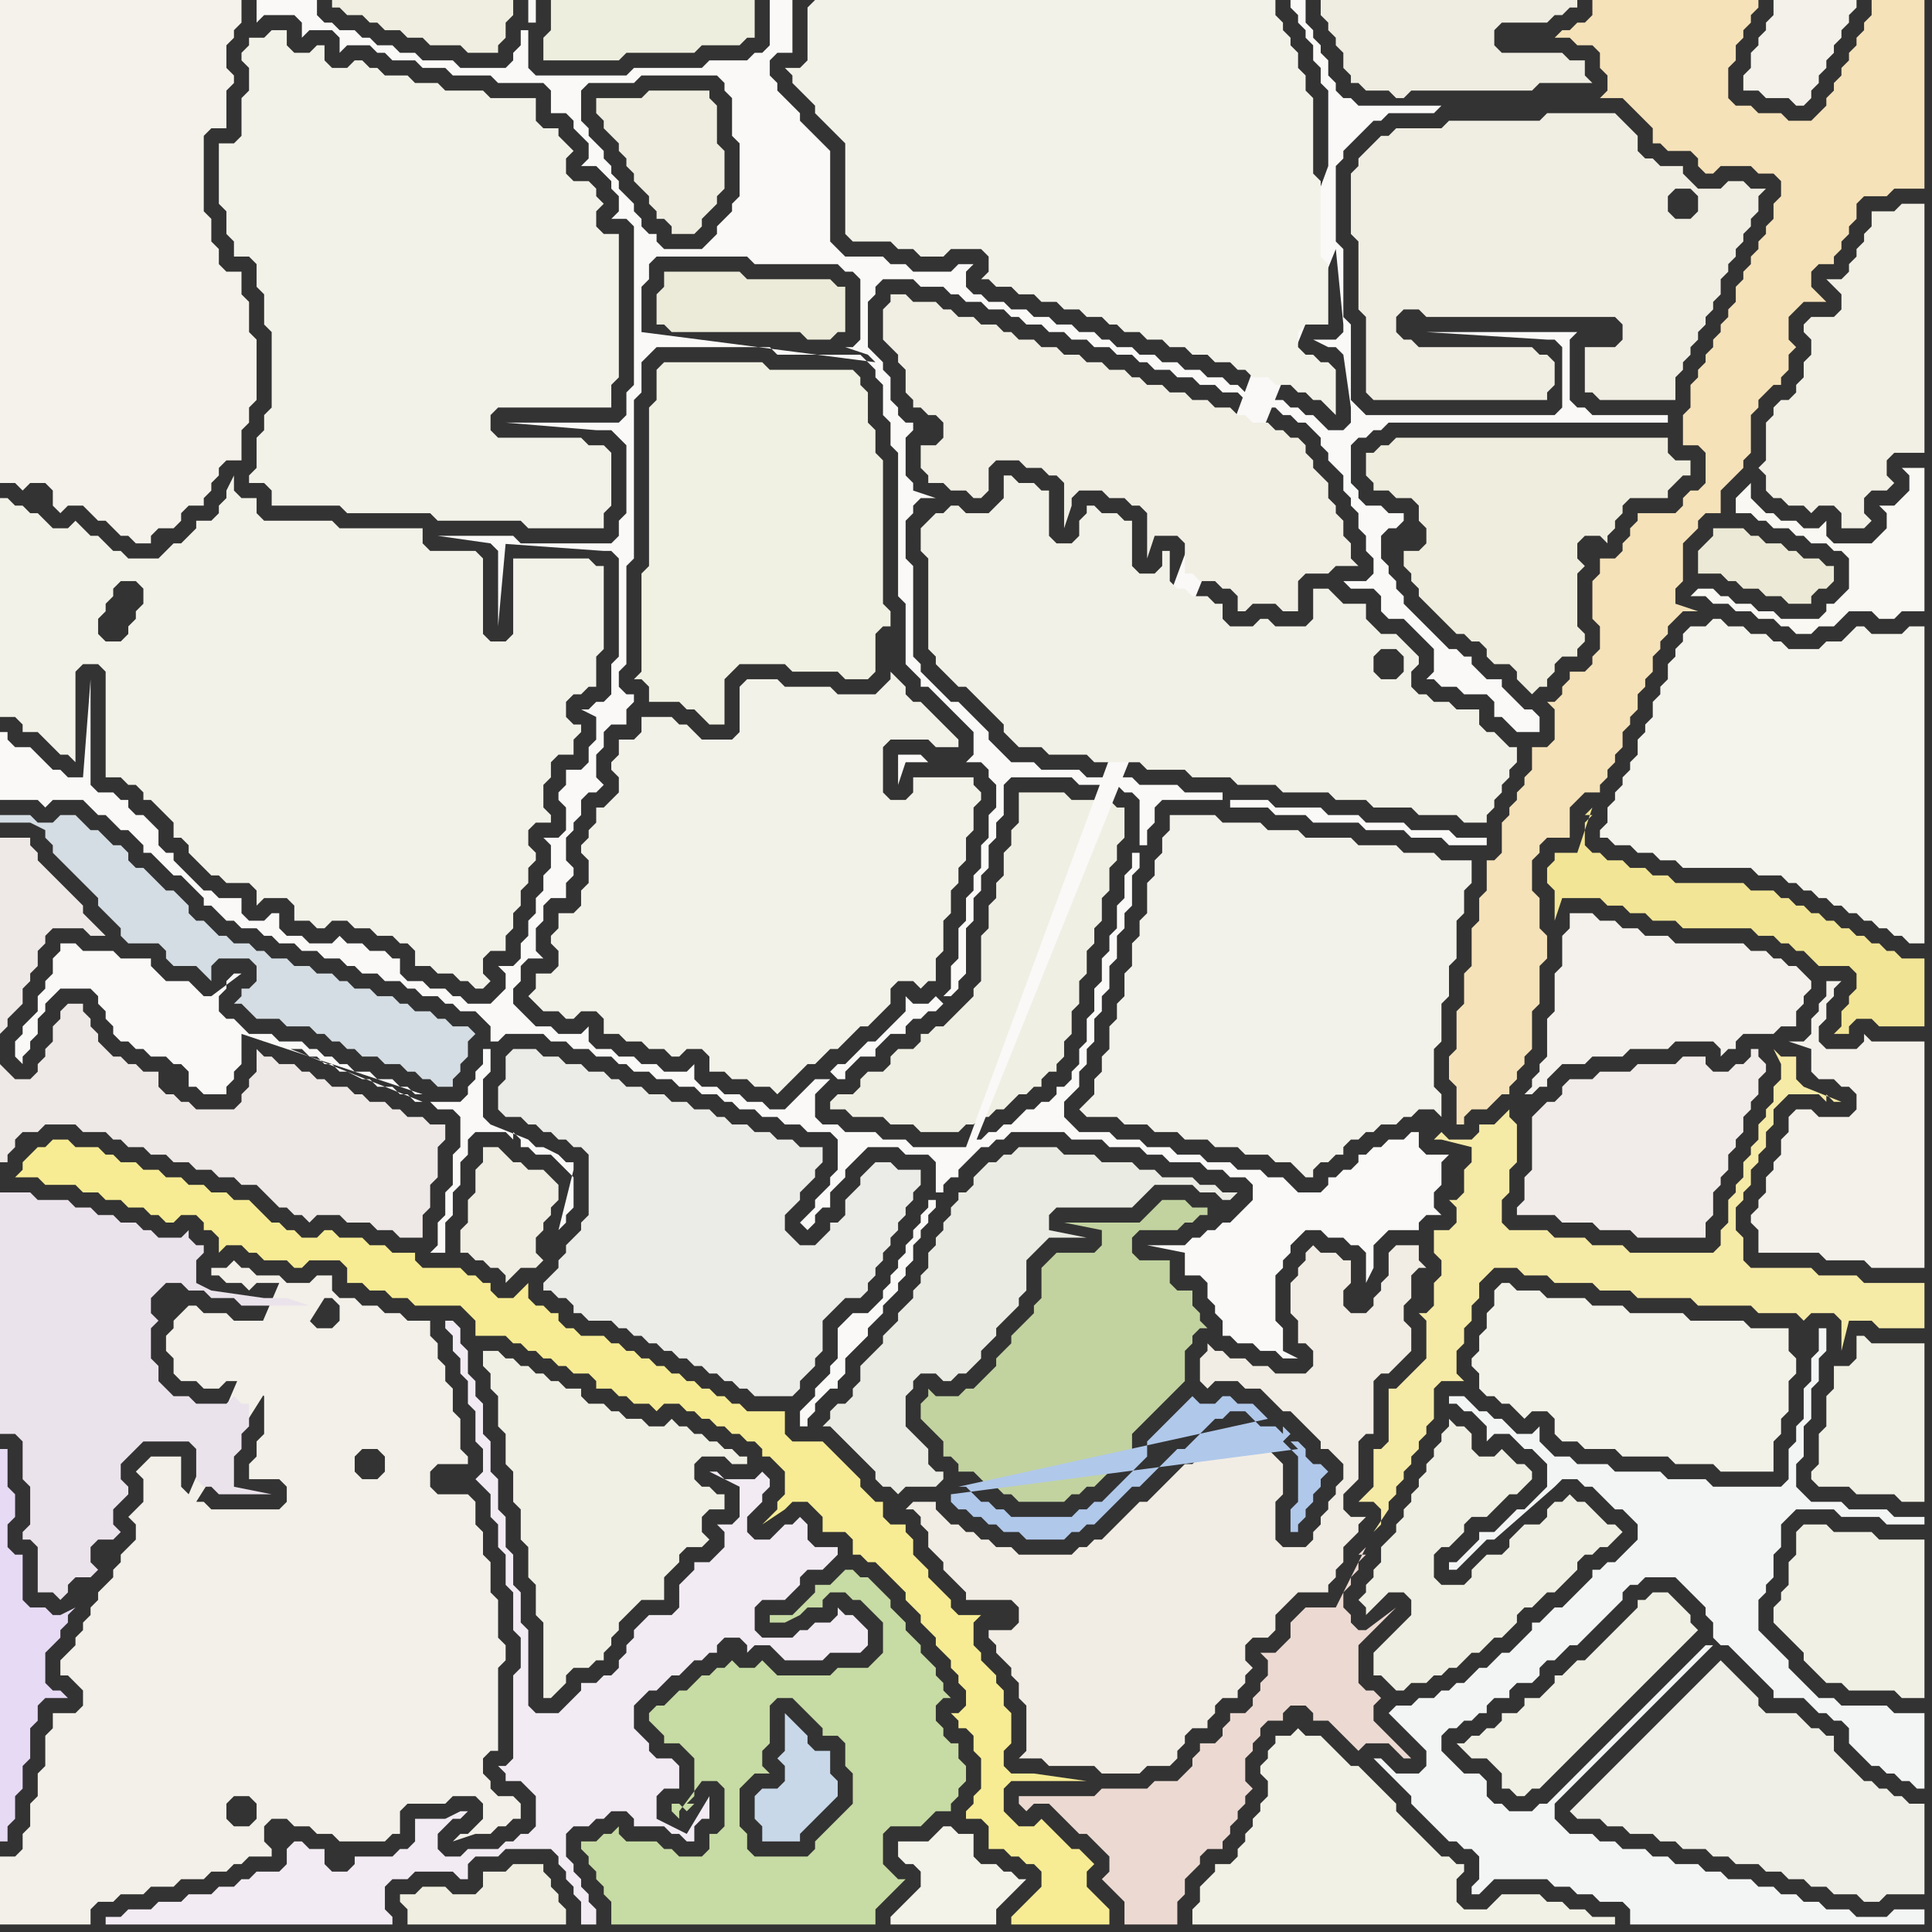 <svg width="256" height="256" xmlns="http://www.w3.org/2000/svg"><rect width="100%" height="100%" fill="#333333" stroke="none"/><script> 
var tempColor;
function hoverPath(evt){
obj = evt.target;
tempColor = obj.getAttribute("fill");
obj.setAttribute("fill","red");
//alert(tempColor);
//obj.setAttribute("stroke","red");}
function recoverPath(evt){
obj = evt.target;
obj.setAttribute("fill", tempColor);
//obj.setAttribute("stroke", tempColor);
}</script><path onmouseover="hoverPath(evt)" onmouseout="recoverPath(evt)" fill="rgb(242,240,232)" d="M  25,198l -1,-1 0,-4 -4,0 -1,1 0,0 -1,1 1,1 0,3 -1,1 -1,1 1,1 0,2 -1,1 -1,1 0,1 -1,1 0,1 -1,1 -1,1 0,1 -1,1 0,1 -1,1 0,1 -1,1 0,1 -1,1 -1,1 0,2 1,0 1,1 1,1 0,2 -1,1 -3,0 0,2 -1,1 0,4 -1,1 0,3 -1,1 0,3 -1,1 0,2 -1,1 -2,0 0,9 12,0 0,-2 1,-1 2,0 1,-1 3,0 1,-1 3,0 1,-1 3,0 1,-1 2,0 1,-1 1,0 1,-1 3,0 0,-1 -1,-1 0,-2 1,-1 2,0 1,1 2,0 1,1 2,0 1,1 6,0 1,-1 1,0 0,-3 1,-1 5,0 1,-1 3,0 1,1 0,2 -2,2 -1,0 -1,1 3,-1 2,0 1,-1 1,0 1,-1 1,0 0,-2 -1,-1 -2,0 -1,-1 0,-1 -1,-1 0,-2 1,-1 1,0 0,-11 1,-1 0,-2 -1,-1 0,-5 -1,-1 0,-4 -1,-1 0,-3 -1,-1 0,-3 -1,-1 -4,0 -1,-1 0,-2 1,-1 4,0 0,-1 -1,-1 0,-4 -1,-1 0,-3 -1,-1 0,-2 -1,-1 0,-2 -1,-1 0,-2 -3,0 -1,-1 -2,0 -1,-1 -2,0 -1,-1 -2,0 -1,-1 0,-2 -2,0 -1,1 -3,0 -1,-1 -3,0 -1,-1 -1,0 -1,-1 -1,1 -2,0 0,1 1,0 1,1 2,0 1,1 1,-1 3,0 -12,28 18,-26 1,0 1,1 0,2 -1,1 -2,0 -1,-1 -10,0 -1,-1 -3,0 -1,-1 -1,0 -1,1 0,0 -1,1 0,1 -1,1 0,2 1,1 0,2 1,1 2,0 1,1 2,0 1,-1 2,0 1,1 1,0 1,1 0,5 -1,1 0,2 -1,1 0,2 4,0 1,1 0,2 -1,1 -9,0 -1,-1 -1,0 17,-27 -18,26 20,47 0,0 -20,-47 9,43 -1,1 -2,0 -1,-1 0,-2 1,-1 2,0 1,1 0,2 -9,-43 26,-4 0,1 -1,1 -2,0 -1,-1 0,-2 1,-1 2,0 1,1 0,1 -26,4Z"/>
<path onmouseover="hoverPath(evt)" onmouseout="recoverPath(evt)" fill="rgb(200,216,233)" d="M  107,231l 0,-1 -1,-1 -1,-1 -1,-1 0,5 -1,1 1,1 0,2 -1,1 -2,0 -1,1 0,3 1,1 0,2 5,0 0,-1 1,-1 1,-1 1,-1 1,-1 1,-1 0,-2 -1,-1 0,-3 -2,0 -1,-1Z"/>
<path onmouseover="hoverPath(evt)" onmouseout="recoverPath(evt)" fill="rgb(240,239,227)" d="M  114,144l 0,0 -1,1 -2,0 -1,1 0,1 2,0 1,1 4,0 1,1 3,0 1,1 5,0 1,-1 1,0 1,-1 1,0 1,-1 1,0 1,-1 1,-1 1,0 1,-1 1,0 0,-1 1,-1 1,0 0,-1 1,-1 0,-2 1,-1 0,-3 1,-1 0,-3 1,-1 0,-3 1,-1 0,-2 1,-1 0,-3 1,-1 0,-3 1,-1 0,-2 1,-1 0,-4 -1,0 -1,-1 -5,0 -1,-1 -6,0 0,4 -1,1 0,2 -1,1 0,3 -1,1 0,2 -1,1 0,3 -1,1 0,6 -1,1 0,1 -1,1 -1,1 -1,1 -1,1 -1,0 -1,1 -1,0 0,1 -1,1 -2,0 -1,1 0,1 -1,1 -2,0 -1,1Z"/>
<path onmouseover="hoverPath(evt)" onmouseout="recoverPath(evt)" fill="rgb(250,249,248)" d="M  128,152l -7,0 -1,-1 -3,0 -1,-1 -4,0 -1,-1 -2,0 -1,-1 0,-3 1,-1 1,-1 -2,0 -1,1 -1,1 -1,1 -1,1 -2,0 -1,-1 -2,0 -1,-1 -2,0 -1,-1 -2,0 -1,-1 0,-2 -1,1 -3,0 -1,-1 -2,0 -1,-1 -2,0 -1,-1 -2,0 -1,-1 0,-2 -1,1 -3,0 -1,-1 -2,0 -1,-1 -1,-1 -1,-1 0,-2 1,-1 0,-2 1,-1 2,0 -1,-1 0,-3 1,-1 0,-2 1,-1 2,0 0,-2 1,-1 0,-1 -1,-1 0,-3 1,-1 0,-1 1,-1 0,-2 1,-1 1,0 1,-1 -1,-1 0,-3 1,-1 0,-2 1,-1 2,0 0,-2 1,-1 0,-1 -1,0 -1,-1 0,-2 1,-1 0,-13 1,-1 0,-21 1,-1 0,-4 2,-2 15,0 1,1 11,0 1,1 1,1 0,1 1,1 0,4 1,1 0,3 1,1 0,19 1,1 0,8 1,1 1,1 0,1 1,0 2,2 1,1 1,1 1,1 1,1 0,3 -1,1 -5,0 -1,-1 -3,0 0,4 1,-3 10,0 1,1 0,1 1,1 0,3 -1,1 0,3 -1,1 0,3 -1,1 0,2 -1,1 0,3 -1,1 0,4 -1,1 0,3 -1,1 1,0 1,-1 0,-1 1,-1 0,-6 1,-1 0,-3 1,-1 0,-2 1,-1 0,-3 1,-1 0,-2 1,-1 0,-4 1,-1 8,0 1,1 5,0 1,1 1,0 1,1 0,6 1,0 0,-2 1,-1 0,-2 1,-1 8,0 0,-1 -5,0 -1,-1 -5,0 -1,-1 -6,0 -1,-1 -5,0 -1,-1 -3,0 -1,-1 -1,-1 -1,-1 0,-1 -1,-1 -1,-1 -1,-1 -1,-1 -1,0 -1,-1 -1,-1 -1,-1 -1,-1 0,-1 -1,-1 0,-12 -1,-1 0,-5 1,-1 0,-1 1,-1 2,0 -3,-1 0,-1 -1,-1 0,-5 1,-1 0,-1 -1,0 -1,-1 0,-1 -1,-1 0,-3 -1,-1 0,-1 -1,-1 -1,-1 0,-6 1,-1 0,-1 1,-1 4,0 1,1 3,0 1,1 1,0 1,1 2,0 1,1 2,0 1,1 1,0 1,1 2,0 1,1 2,0 1,1 2,0 1,1 2,0 1,1 2,0 1,1 1,0 1,1 2,0 1,1 2,0 1,1 2,0 1,1 2,0 1,1 1,0 1,1 2,0 1,1 1,0 1,1 1,0 1,1 1,1 0,1 1,1 0,1 1,1 1,1 0,2 1,1 0,1 1,1 0,2 1,1 0,2 1,1 0,2 -1,1 -3,0 1,1 3,0 1,1 0,2 1,1 2,0 1,1 2,2 1,1 0,3 -1,1 1,0 1,1 2,0 1,1 3,0 1,1 0,2 1,0 1,1 1,1 3,0 0,-2 -1,-1 -1,0 -1,-1 -1,-1 -1,-1 0,-1 -2,0 -1,-1 -1,-1 0,-1 -1,0 -1,-1 -1,0 -1,-1 -1,-1 -1,-1 -1,-1 -1,-1 -1,-1 0,-1 -1,-1 0,-1 -1,-1 0,-1 -1,-1 0,-3 1,-1 1,0 1,-1 0,-1 -2,0 -1,-1 -2,0 -1,-1 0,-1 -1,-1 0,-5 1,-1 1,0 1,-1 1,0 1,-1 37,0 0,-1 -10,0 -1,-1 -1,0 -1,-1 0,-8 1,-1 -20,0 16,1 1,0 1,1 0,8 -1,1 -25,0 -1,-1 -1,-1 0,-10 -1,-1 0,-9 -1,-1 0,-10 1,-1 0,-1 1,-1 2,-2 1,-1 1,0 1,-1 6,0 1,-1 -11,0 -1,-1 -1,0 -1,-1 0,-1 -1,-1 0,-2 -1,-1 0,-1 -1,-1 0,-1 -1,-1 0,-3 -2,0 0,1 1,1 0,1 1,1 0,1 1,1 0,2 1,1 0,2 1,1 0,10 -48,130 49,-119 1,10 0,1 -1,1 -3,0 2,1 1,0 1,1 1,7 0,2 -1,1 -2,0 -1,-1 -1,-1 -1,0 -1,-1 -1,0 -1,-1 -2,0 -1,-1 -2,0 -1,-1 -1,0 -1,-1 -2,0 -1,-1 -2,0 -1,-1 -2,0 -1,-1 -2,0 -1,-1 -2,0 -1,-1 -1,0 -1,-1 -2,0 -1,-1 -2,0 -1,-1 -2,0 -1,-1 -2,0 -1,-1 -2,0 -1,-1 -1,0 -1,-1 0,-2 1,-1 -2,0 -1,1 -5,0 -1,-1 -2,0 -1,-1 -5,0 -1,-1 -1,-1 0,-12 -1,-1 -1,-1 -1,-1 -1,-1 0,-1 -1,-1 -1,-1 -1,-1 0,-1 -1,-1 0,-2 1,-1 2,0 0,-7 -3,0 0,6 -1,1 -1,0 -1,1 -5,0 -1,1 -9,0 -1,1 -12,0 -1,-1 0,-5 -1,0 0,2 -1,1 0,1 -1,1 -6,0 -1,-1 -4,0 -1,-1 -2,0 -1,-1 -2,0 -1,-1 -1,0 -1,-1 -2,0 -1,-1 -1,0 -1,-1 0,-2 -8,0 0,3 1,-1 4,0 1,1 0,2 1,-1 3,0 1,1 0,2 1,-1 3,0 1,1 1,0 1,1 3,0 1,1 3,0 1,1 5,0 1,1 6,0 1,1 0,3 2,0 1,1 0,1 1,1 1,1 0,2 -1,1 2,0 1,1 1,1 0,1 1,1 0,2 -1,1 2,0 1,1 0,21 -1,1 0,3 -1,1 -15,0 12,1 2,0 1,1 1,1 0,9 -1,1 0,2 -1,1 -12,0 -1,-1 -10,0 7,1 0,0 1,1 0,10 1,-11 -1,0 14,1 1,0 1,1 0,13 -1,1 0,4 -1,1 -1,0 -1,1 -1,0 2,1 0,3 -1,1 0,2 -1,1 -2,0 0,2 -1,1 0,1 1,1 0,3 -1,1 -2,0 1,1 0,3 -1,1 0,2 -1,1 0,2 -1,1 0,2 -1,1 0,2 -1,1 -2,0 1,1 0,2 -1,1 -1,1 -3,0 -1,-1 -1,0 -1,-1 -2,0 -1,-1 -2,0 -1,-1 0,-2 -1,0 -1,-1 -2,0 -1,-1 -2,0 -1,-1 -1,1 -3,0 -1,-1 -2,0 -1,-1 0,-2 -1,0 -1,1 -2,0 -1,-1 0,-2 -3,0 -1,-1 -1,0 -1,-1 -1,-1 -1,-1 -1,-1 0,-1 -1,0 -1,-1 0,-2 -1,-1 -1,-1 -1,0 -1,-1 0,-1 -1,0 -1,-1 -2,0 -1,-1 0,-14 -1,13 -2,0 -1,-1 -1,0 -1,-1 -1,-1 -1,-1 -2,0 -1,-1 0,-1 -1,0 0,9 5,0 1,1 1,-1 4,0 1,1 1,1 1,0 2,2 1,0 1,1 1,1 0,1 1,0 1,1 1,1 1,1 1,0 1,1 1,1 1,1 0,1 1,0 1,1 1,1 1,0 1,1 2,0 1,1 1,0 1,1 2,0 1,1 2,0 1,1 2,0 1,1 1,0 1,1 2,0 1,1 2,0 1,1 1,0 1,1 2,0 1,1 1,0 1,1 2,0 1,1 1,1 0,2 1,0 1,-1 5,0 1,1 2,0 1,1 2,0 1,1 2,0 1,1 1,0 1,1 2,0 1,1 2,0 1,1 2,0 1,1 2,0 1,1 1,0 1,1 2,0 1,1 2,0 1,1 2,0 1,1 3,0 1,1 0,4 -1,1 0,1 -1,1 -1,1 0,1 -1,1 -1,1 1,1 0,0 1,-1 0,-1 1,-1 1,0 0,-2 2,-2 0,-1 1,-1 1,-1 1,-1 4,0 1,1 3,0 1,1 0,4 1,0 0,-1 1,-1 1,0 0,-1 1,-1 1,-1 1,-1 1,0 1,-1 1,0 1,-1 7,0 1,1 4,0 1,1 4,0 1,1 2,0 1,1 4,0 1,1 2,0 1,1 2,0 1,1 0,2 -1,1 -1,1 -1,1 -1,0 -1,1 -1,0 -1,1 -1,0 -1,1 -5,0 5,1 0,3 2,0 1,1 0,2 1,1 0,1 1,1 0,2 1,0 1,1 2,0 1,1 2,0 1,1 2,0 -2,-1 0,-3 -1,-1 0,-6 1,-1 0,-1 1,-1 0,-1 1,-1 1,-1 2,0 1,1 2,0 1,1 1,0 1,1 0,4 1,-2 0,-3 1,-1 1,-1 4,0 0,-1 1,-1 2,0 -1,-1 0,-2 1,-1 0,-3 1,-1 -3,0 -1,-1 0,-2 -1,0 -1,1 -2,0 -1,1 -1,0 -1,1 -1,0 0,1 -1,1 -1,0 -1,1 -1,0 0,1 -1,1 -3,0 -1,-1 -1,-1 -2,0 -1,-1 -3,0 -1,-1 -3,0 -1,-1 -3,0 -1,-1 -3,0 -1,-1 -3,0 -1,-1 -4,0 -1,-1 -1,-1 0,-2 1,-1 1,-1 0,-2 1,-1 0,-2 1,-1 0,-3 1,-1 0,-2 1,-1 0,-3 1,-1 0,-3 1,-1 0,-2 1,-1 0,-4 1,-1 0,-2 -1,0 0,2 -1,1 0,3 -1,1 0,3 -1,1 0,2 -1,1 0,3 -1,1 0,3 -1,1 0,3 -1,1 0,2 -1,1 0,1 -1,1 -1,0 0,1 -1,1 -1,0 -1,1 -1,0 -1,1 -1,1 -1,0 -1,1 -1,0 -1,1 -1,0 0,1 48,-119 -49,119 -4,7 -1,0 0,1 -1,1 0,1 -1,1 0,1 -1,1 0,1 -1,1 0,1 -1,1 0,1 -1,1 0,1 -1,1 -1,1 -2,0 -1,1 -1,1 0,4 -1,1 0,1 -1,1 -1,1 0,1 -1,1 -1,1 0,2 1,0 0,-1 1,-1 0,-1 1,-1 1,-1 1,0 0,-1 1,-1 0,-2 1,-1 1,-1 1,-1 0,-1 1,-1 1,-1 0,-1 1,-1 1,-1 0,-1 1,-1 0,-1 1,-1 0,-2 1,-1 0,-1 1,-1 0,-1 1,-1 0,-1 4,-7 -63,-13 -1,0 0,2 -1,1 0,1 -1,1 0,1 -1,1 -4,0 1,1 2,0 1,1 0,4 -1,1 0,4 -1,1 0,3 -1,1 0,3 -1,1 2,0 0,-4 1,-1 0,-3 1,-1 0,-3 1,-1 0,-2 1,-1 4,0 1,1 0,-1 1,1 0,1 1,0 1,1 2,0 1,1 1,1 1,1 0,4 -1,1 0,1 -1,1 2,-8 0,-1 -1,0 -1,-1 -2,-1 -1,0 -1,-1 -5,-2 -1,-1 0,-5 1,-1 0,-3 63,13 -72,-7 -1,0 -1,-1 -1,0 -1,-1 -2,0 -1,-1 -2,0 -1,-1 -1,0 -1,-1 -1,0 -1,-1 -1,0 -1,-1 -3,0 -1,-1 -3,0 -1,-1 -1,-1 -1,0 -1,-1 0,-2 1,-1 0,-1 1,-1 1,0 -4,3 -1,0 -1,-1 -1,-1 -3,0 -2,-2 0,-1 -4,0 -1,-1 -4,0 -1,-1 -2,0 0,1 -1,1 0,2 -1,1 0,1 -1,1 0,2 -1,1 -1,1 0,1 -1,1 0,2 1,1 0,-1 1,-1 0,-1 1,-1 0,-2 1,-1 0,-1 1,-1 1,-1 4,0 1,1 0,1 1,1 0,1 1,1 0,1 1,1 1,0 1,1 1,0 1,1 2,0 1,1 1,0 1,1 0,2 1,0 1,1 3,0 0,-1 1,-1 0,-1 1,-1 0,-4 24,8 72,7 -92,-14 2,1 2,0 1,1 1,0 1,1 1,0 1,1 1,0 2,1 1,0 1,1 2,0 1,1 1,0 1,1 1,0 -20,-8 92,14 -43,-108 0,-6 1,-1 0,-2 1,-1 12,0 1,1 11,0 1,1 1,0 1,1 0,8 -1,1 -1,0 3,1 0,0 1,1 -31,-4 43,108 -35,-119 -5,0 -1,-1 0,-1 -1,0 -1,-1 0,-1 -1,-1 0,-1 -2,-2 0,-1 -1,-1 0,-1 -1,-1 0,-1 -1,-1 -1,-1 0,-1 -1,-1 0,-4 1,-1 6,0 1,-1 10,0 1,1 0,1 1,1 0,5 1,1 0,7 -1,1 0,1 -1,1 -1,1 0,1 -1,1 -1,1 35,119 -42,-107 0,0 42,107 -58,-149 1,0 0,-3 -1,0 0,3 58,149 -6,-95 0,0 6,95 35,-46 0,1 5,0 1,1 4,0 1,1 6,0 1,1 5,0 1,1 4,0 1,1 5,0 0,-1 -4,0 -1,-1 -5,0 -1,-1 -5,0 -1,-1 -4,0 -1,-1 -6,0 -1,-1 -5,0 -35,46 -3,-19 -1,-1 0,0 -1,1 -2,0 -1,-1 0,2 -1,1 -1,1 -1,1 -1,1 -1,0 -1,1 -1,1 -1,1 -1,0 -1,1 1,1 1,0 0,-1 1,-1 1,-1 2,0 0,-1 2,-2 2,0 0,-1 1,-1 1,0 1,-1 1,0 1,-1 3,19 -23,-106 23,106Z"/>
<path onmouseover="hoverPath(evt)" onmouseout="recoverPath(evt)" fill="rgb(236,234,214)" d="M  239,80l 1,0 0,-1 1,-1 1,0 1,-1 0,-2 -1,0 -1,-1 -2,0 -1,-1 -1,0 -1,-1 -2,0 -1,-1 -1,0 -1,-1 -4,0 0,1 -1,1 -1,1 0,3 3,0 1,1 1,0 1,1 2,0 1,1 2,0 1,1Z"/>
<path onmouseover="hoverPath(evt)" onmouseout="recoverPath(evt)" fill="rgb(247,236,148)" d="M  4,153l 0,0 -1,1 0,1 -1,1 3,0 1,1 4,0 1,1 2,0 1,1 2,0 1,1 2,0 1,1 1,0 1,1 1,0 1,-1 2,0 1,1 0,1 1,0 1,1 0,2 1,-1 2,0 1,1 1,0 1,1 3,0 1,1 1,0 1,-1 4,0 1,1 0,2 2,0 1,1 2,0 1,1 2,0 1,1 6,0 1,1 1,1 0,2 4,0 1,1 1,0 1,1 1,0 1,1 1,0 1,1 1,0 1,1 2,0 1,1 0,1 2,0 1,1 1,0 1,1 2,0 1,1 1,-1 2,0 1,1 1,0 1,1 1,0 1,1 1,0 1,1 1,0 1,1 1,0 1,1 0,1 1,0 1,1 1,1 0,3 -1,1 0,1 -1,1 -1,1 3,-2 1,-1 2,0 1,1 1,1 0,2 3,0 1,1 0,2 1,0 1,1 1,0 1,1 1,1 1,1 1,1 0,1 1,1 1,1 0,1 1,1 1,1 0,1 1,1 1,1 0,1 1,1 0,1 1,1 0,2 -1,1 -1,0 1,1 0,1 1,0 1,1 0,2 1,1 0,4 -1,1 0,1 -1,1 0,1 2,0 1,1 0,3 2,0 1,1 1,0 1,1 1,0 1,1 0,2 -1,1 -1,1 -1,1 -1,1 0,1 13,0 0,-2 -1,-1 0,0 -1,-1 -1,-1 0,-2 1,-1 -1,-1 -1,-1 -1,0 -1,-1 -1,-1 -1,-1 -1,-1 -1,1 -2,0 -1,-1 -1,-1 0,-3 1,-1 10,0 -7,-1 -3,0 -1,-1 0,-2 1,-1 0,-4 -1,-1 0,-2 -1,-1 0,-1 -1,-1 -1,-1 0,-1 -1,-1 0,-3 1,-1 -3,0 -1,-1 0,-1 -1,-1 -1,-1 -1,-1 0,-1 -1,-1 -1,-1 0,-2 -1,-1 0,-1 -2,0 -1,-1 0,-2 -1,0 -1,-1 -1,-1 0,-1 -1,-1 -1,-1 -1,-1 -1,-1 -1,-1 -4,0 -1,-1 0,-3 -5,0 -1,-1 -1,0 -1,-1 -1,0 -1,-1 -1,0 -1,-1 -1,0 -1,-1 -1,0 -1,-1 -1,0 -1,-1 -1,0 -1,-1 -1,0 -1,-1 -1,0 -1,-1 -3,0 -1,-1 -1,0 -1,-1 0,-1 -1,0 -1,-1 -1,0 -1,-1 0,-2 -1,1 0,0 -1,1 -2,0 -1,-1 0,-1 -1,0 -1,-1 -1,0 -1,-1 -5,0 -1,-1 0,-1 -3,0 -1,-1 -2,0 -1,-1 -3,0 -1,-1 -1,0 -1,1 -2,0 -1,-1 -1,0 -1,-1 -1,0 -1,-1 -1,-1 -1,-1 -2,0 -1,-1 -2,0 -1,-1 -2,0 -1,-1 -2,0 -1,-1 -2,0 -1,-1 -2,0 -1,-1 -1,0 -1,-1 -3,0 -1,-1 -2,0 -1,1 -1,0 -1,1Z"/>
<path onmouseover="hoverPath(evt)" onmouseout="recoverPath(evt)" fill="rgb(238,233,231)" d="M  7,137l 0,1 -1,1 0,1 -1,1 0,1 -1,1 -2,0 -1,-1 -1,-1 0,13 1,0 0,-1 1,-1 0,-1 1,-1 2,0 1,-1 4,0 1,1 3,0 1,1 1,0 1,1 2,0 1,1 2,0 1,1 2,0 1,1 2,0 1,1 2,0 1,1 2,0 1,1 1,1 1,1 1,0 1,1 1,0 1,1 1,-1 3,0 1,1 3,0 1,1 2,0 1,1 3,0 0,-3 1,-1 0,-3 1,-1 0,-4 1,-1 0,-2 -2,0 -1,-1 -2,0 -1,-1 -1,0 -1,-1 -2,0 -1,-1 -1,0 -1,-1 -2,0 -1,-1 -1,0 -1,-1 -1,0 -1,-1 -2,0 -1,-1 -1,0 -1,-1 0,3 -1,1 0,1 -1,1 0,1 -1,1 -5,0 -1,-1 -1,0 -1,-1 -1,0 -1,-1 0,-2 -2,0 -1,-1 -1,0 -1,-1 -1,0 -1,-1 -1,-1 0,-1 -1,-1 0,-1 -1,-1 0,-1 -2,0 -1,1 0,1 -1,1 0,1 -7,0 1,-1 0,-1 1,-1 1,-1 0,-2 1,-1 0,-1 1,-1 0,-2 1,-1 0,-1 1,-1 4,0 1,1 2,0 -1,-1 0,0 -1,-1 -1,-1 0,-1 -2,-2 -1,-1 -1,-1 -1,-1 -1,-1 0,-1 -1,-1 0,-1 -4,0 0,26Z"/>
<path onmouseover="hoverPath(evt)" onmouseout="recoverPath(evt)" fill="rgb(243,242,233)" d="M  107,1l 0,7 -1,1 -2,0 1,1 0,1 1,1 1,1 1,1 0,1 1,1 1,1 1,1 1,1 0,12 1,1 5,0 1,1 2,0 1,1 3,0 1,-1 4,0 1,1 0,2 -1,1 1,0 1,1 2,0 1,1 2,0 1,1 2,0 1,1 2,0 1,1 2,0 1,1 1,0 1,1 2,0 1,1 2,0 1,1 2,0 1,1 2,0 1,1 2,0 1,1 1,0 1,1 2,0 1,1 2,0 1,1 1,0 1,1 1,0 1,1 1,1 0,-6 -1,-1 -1,0 -1,-1 -1,0 -1,-1 0,-2 1,-1 3,0 0,-8 -1,-1 0,-10 -1,-1 0,-10 -1,-1 0,-2 -1,-1 0,-2 -1,-1 0,-1 -1,-1 0,-1 -1,-1 0,-2 -61,0 -1,1Z"/>
<path onmouseover="hoverPath(evt)" onmouseout="recoverPath(evt)" fill="rgb(241,239,228)" d="M  121,40l -1,-1 -2,0 0,1 -1,1 0,4 1,1 0,0 1,1 0,1 1,1 0,3 1,1 0,1 1,0 1,1 1,0 1,1 0,2 -1,1 -2,0 0,3 1,1 0,1 2,0 1,1 2,0 1,1 1,0 1,-1 0,-3 1,-1 3,0 1,1 2,0 1,1 1,0 1,1 0,6 1,-3 0,-1 1,-1 3,0 1,1 2,0 1,1 1,0 1,1 0,6 1,-3 3,0 1,1 0,4 1,0 1,1 2,0 1,1 1,0 1,1 0,2 1,0 1,-1 3,0 1,1 2,0 0,-4 1,-1 3,0 1,-1 3,0 -1,-1 0,-2 -1,-1 0,-2 -1,-1 0,-1 -1,-1 0,-2 -1,-1 -1,-1 0,-1 -1,-1 0,-1 -1,-1 -1,0 -1,-1 -1,0 -1,-1 -2,0 -1,-1 -1,0 -1,-1 -2,0 -1,-1 -2,0 -1,-1 -2,0 -1,-1 -2,0 -1,-1 -1,0 -1,-1 -2,0 -1,-1 -2,0 -1,-1 -2,0 -1,-1 -2,0 -1,-1 -2,0 -1,-1 -1,0 -1,-1 -2,0 -1,-1 -2,0 -1,-1 -1,0 -1,-1Z"/>
<path onmouseover="hoverPath(evt)" onmouseout="recoverPath(evt)" fill="rgb(194,211,160)" d="M  130,196l 0,0 1,1 1,0 1,1 1,0 1,1 6,0 1,-1 1,0 1,-1 1,0 1,-1 1,-1 1,-1 1,-1 1,-1 0,-2 1,-1 1,-1 1,-1 1,-1 1,-1 1,-1 1,-1 0,-4 1,-1 0,-1 1,-1 1,0 -1,-1 0,-1 -1,-1 0,-2 -2,0 -1,-1 0,-3 -4,0 -1,-1 0,-2 1,-1 5,0 1,-1 1,0 1,-1 1,0 0,-1 -2,0 -1,-1 -3,0 -1,1 0,0 -1,1 -1,1 -10,0 5,1 0,2 -1,1 -5,0 -1,1 -1,1 0,4 -1,1 0,1 -1,1 -1,1 -1,1 0,1 -1,1 -1,1 0,1 -1,1 -1,1 -1,1 -1,0 -1,1 -3,0 -1,-1 0,1 -1,1 0,2 1,1 0,0 1,1 1,1 0,2 1,0 1,1 0,1 2,0 1,1Z"/>
<path onmouseover="hoverPath(evt)" onmouseout="recoverPath(evt)" fill="rgb(244,241,236)" d="M  209,121l -1,0 0,2 -1,1 0,4 -1,1 0,5 -1,1 0,5 -1,1 0,1 -1,1 0,1 -1,1 1,0 1,-1 1,0 0,-1 1,-1 1,-1 3,0 1,-1 4,0 1,-1 5,0 1,-1 5,0 1,1 0,1 1,-1 1,0 0,-1 1,-1 4,0 1,-1 2,0 0,-2 1,-1 0,-1 1,-1 0,-1 -1,-1 0,0 -1,-1 -1,0 -1,-1 -1,0 -1,-1 -2,0 -1,-1 -9,0 -1,-1 -3,0 -1,-1 -2,0 -1,-1 -2,0 -1,-1Z"/>
<path onmouseover="hoverPath(evt)" onmouseout="recoverPath(evt)" fill="rgb(239,238,224)" d="M  47,2l 1,0 1,1 1,0 1,1 2,0 1,1 2,0 1,1 4,0 1,1 4,0 0,-1 1,-1 0,-2 1,-1 0,-2 -24,0 0,1 1,0 1,1Z"/>
<path onmouseover="hoverPath(evt)" onmouseout="recoverPath(evt)" fill="rgb(238,238,223)" d="M  73,2l 0,2 -1,1 0,3 10,0 1,-1 9,0 1,-1 5,0 1,-1 1,0 0,-5 -27,0Z"/>
<path onmouseover="hoverPath(evt)" onmouseout="recoverPath(evt)" fill="rgb(241,241,227)" d="M  87,50l 0,3 -1,1 0,21 -1,1 0,13 -1,1 1,0 1,1 0,2 4,0 1,1 1,0 1,1 1,1 2,0 0,-6 1,-1 1,-1 6,0 1,1 6,0 1,1 3,0 1,-1 0,-5 1,-1 1,0 0,-2 -1,-1 0,-19 -1,-1 0,-3 -1,-1 0,-4 -1,-1 0,-1 -1,-1 -11,0 -1,-1 -13,0 -1,1Z"/>
<path onmouseover="hoverPath(evt)" onmouseout="recoverPath(evt)" fill="rgb(242,237,228)" d="M  132,218l 0,1 1,1 1,1 0,1 1,1 0,2 1,1 0,6 -1,1 3,0 1,1 6,0 1,1 5,0 1,-1 3,0 1,-1 0,-1 1,-1 0,-1 1,-1 2,0 0,-1 1,-1 0,-1 1,-1 2,0 0,-1 1,-1 0,-1 1,-1 -1,-1 0,-2 1,-1 2,0 1,-1 0,-2 1,-1 1,-1 1,-1 4,0 0,-1 1,-1 0,-1 1,-1 0,-2 1,-1 1,-1 0,-1 1,-1 -2,0 -1,-1 0,-2 1,-1 1,-1 0,-5 1,-1 1,0 0,-7 1,-1 1,0 3,-3 0,-3 -1,-1 0,-2 1,-1 0,-3 1,-1 1,0 -1,-1 0,-2 -3,0 -1,1 0,3 -1,1 0,1 -1,1 0,1 -1,1 -2,0 -1,-1 0,-2 1,-1 0,-3 -1,0 -1,-1 -2,0 -1,-1 -1,1 0,1 -1,1 0,1 -1,1 0,4 1,1 0,3 1,0 1,1 0,2 -1,1 -4,0 -1,-1 -2,0 -1,-1 -2,0 -1,-1 -1,0 -1,-1 0,1 -1,1 0,3 1,1 0,0 1,-1 3,0 1,1 2,0 1,1 1,1 1,1 1,0 1,1 1,1 1,1 1,1 0,1 1,0 1,1 1,1 0,2 -1,1 0,1 -1,1 0,1 -1,1 0,1 -1,1 0,1 -1,1 -3,0 -1,-1 0,-5 1,-1 0,-4 -1,-1 0,0 -1,-1 0,-1 -2,0 -1,-1 -1,-1 -1,1 -1,0 -1,1 -1,1 -1,1 -1,1 -1,0 -1,1 -1,1 -1,1 -1,1 -1,1 -1,0 -1,1 -1,1 -1,1 -1,1 -1,1 -1,0 -1,1 -1,0 -1,1 -7,0 -1,-1 -2,0 -1,-1 -1,0 -1,-1 -1,0 -1,-1 -1,0 -1,-1 -1,-1 0,-1 -3,0 -1,1 1,0 1,1 0,1 1,1 0,2 1,1 1,1 0,1 1,1 1,1 1,1 0,1 6,0 1,1 0,2 -1,1 -3,0 0,1 1,1Z"/>
<path onmouseover="hoverPath(evt)" onmouseout="recoverPath(evt)" fill="rgb(243,241,233)" d="M  231,10l 0,2 2,0 1,1 3,0 1,1 1,0 1,-1 0,-1 1,-1 0,-1 1,-1 0,-1 1,-1 0,-1 1,-1 0,-1 1,-1 0,-1 1,-1 0,-1 -11,0 0,2 -1,1 0,1 -1,1 0,1 -1,1 0,2 -1,1Z"/>
<path onmouseover="hoverPath(evt)" onmouseout="recoverPath(evt)" fill="rgb(240,238,227)" d="M  184,18l -1,0 -1,1 -2,2 0,1 -1,1 0,8 1,1 0,9 1,1 0,10 1,1 23,0 0,-1 1,-1 0,-3 -1,-1 -1,0 -1,-1 -15,0 -1,-1 -1,0 -1,-1 0,-2 1,-1 2,0 1,1 25,0 1,1 0,2 -1,1 -4,0 0,6 1,0 1,1 10,0 0,-3 1,-1 0,-1 1,-1 0,-1 1,-1 0,-1 1,-1 0,-1 1,-1 0,-1 1,-1 0,-2 1,-1 0,-1 1,-1 0,-1 1,-1 0,-1 1,-1 0,-1 1,-1 0,-2 1,-1 -2,0 -1,-1 -2,0 -1,1 -3,0 -1,-1 -1,-1 0,-1 -3,0 -1,-1 -1,0 -1,-1 0,-2 -1,-1 -1,-1 -1,-1 -9,0 -1,1 -12,0 -1,1 -6,0 -1,1 39,7 1,0 1,1 0,2 -1,1 -2,0 -1,-1 0,-2 1,-1 1,0 -39,-7Z"/>
<path onmouseover="hoverPath(evt)" onmouseout="recoverPath(evt)" fill="rgb(243,242,233)" d="M  198,171l 0,2 -1,1 0,2 -1,1 0,2 -1,1 0,1 1,1 0,2 1,1 1,0 1,1 1,0 1,1 1,1 1,-1 2,0 1,1 0,2 1,1 2,0 1,1 4,0 1,1 6,0 1,1 5,0 1,1 7,0 0,-4 1,-1 0,-2 1,-1 0,-4 1,-1 0,-2 -1,-1 0,-3 -5,0 -1,-1 -7,0 -1,-1 -7,0 -1,-1 -4,0 -1,-1 -5,0 -1,-1 -3,0 -1,-1 -1,0 -1,1Z"/>
<path onmouseover="hoverPath(evt)" onmouseout="recoverPath(evt)" fill="rgb(239,237,225)" d="M  206,11l 5,0 -1,-1 0,-2 -2,0 -1,-1 -8,0 -1,-1 0,-2 1,-1 6,0 1,-1 1,0 1,-1 1,0 0,-1 -34,0 0,2 1,1 0,1 1,1 0,1 1,1 0,2 1,1 0,1 1,0 1,1 3,0 1,1 1,0 1,-1 16,0 1,-1Z"/>
<path onmouseover="hoverPath(evt)" onmouseout="recoverPath(evt)" fill="rgb(244,243,236)" d="M  224,83l 0,0 -1,1 0,1 -1,1 0,1 -1,1 0,2 -1,1 0,1 -1,1 0,2 -1,1 0,1 -1,1 0,2 -1,1 0,1 -1,1 0,1 -1,1 0,1 -1,1 0,2 -1,1 0,1 1,0 1,1 2,0 1,1 2,0 1,1 2,0 1,1 9,0 1,1 3,0 1,1 1,0 1,1 1,0 1,1 1,0 1,1 1,0 1,1 1,0 1,1 1,0 1,1 1,0 1,1 1,0 1,1 2,0 0,-42 -2,0 -1,1 -4,0 -1,-1 -1,0 -1,1 -1,1 -2,0 -1,1 -4,0 -1,-1 -1,0 -1,-1 -2,0 -1,-1 -2,0 -1,-1 -1,0 -1,1Z"/>
<path onmouseover="hoverPath(evt)" onmouseout="recoverPath(evt)" fill="rgb(243,242,233)" d="M  22,73l 0,0 -1,1 -4,0 -1,-1 -1,0 -1,-1 -1,-1 -1,0 -1,-1 -1,-1 -1,1 -2,0 -2,-2 -1,0 -1,-1 -1,0 -1,-1 -1,0 0,29 2,0 1,1 0,1 2,0 1,1 1,1 1,1 1,0 1,1 0,-12 1,-1 2,0 1,1 0,14 2,0 1,1 1,0 1,1 0,1 1,0 1,1 1,1 1,1 0,2 1,0 1,1 0,1 1,1 1,1 1,1 1,0 1,1 3,0 1,1 0,2 1,-1 3,0 1,1 0,2 2,0 1,1 1,0 1,-1 2,0 1,1 2,0 1,1 2,0 1,1 1,0 1,1 0,2 2,0 1,1 2,0 1,1 1,0 1,1 1,0 1,-1 0,0 -1,-1 0,-2 1,-1 2,0 0,-2 1,-1 0,-2 1,-1 0,-2 1,-1 0,-2 1,-1 0,-1 -1,-1 0,-2 1,-1 2,0 0,-1 -1,-1 0,-3 1,-1 0,-2 1,-1 2,0 0,-2 1,-1 0,-1 -1,0 -1,-1 0,-2 1,-1 1,0 1,-1 1,0 0,-4 1,-1 0,-11 -1,0 -1,-1 -10,0 0,10 -1,1 -2,0 -1,-1 0,-10 -1,-1 -6,0 -1,-1 0,-2 -11,0 -1,-1 -9,0 -1,-1 0,-2 -2,0 -1,-1 0,-2 -1,2 0,1 -1,1 0,1 -1,1 -2,0 0,1 -1,1 -1,1 -1,0 -1,1 -8,12 -1,-1 0,-2 1,-1 0,-1 1,-1 0,-1 1,-1 2,0 1,1 0,2 -1,1 0,1 -1,1 0,1 -1,1 -2,0 8,-12Z"/>
<path onmouseover="hoverPath(evt)" onmouseout="recoverPath(evt)" fill="rgb(239,238,225)" d="M  55,251l -2,0 0,1 1,1 0,2 21,0 0,-2 -1,-1 0,-1 -1,-1 0,-1 -1,-1 0,-1 -4,0 -1,1 -3,0 0,2 -1,1 -3,0 -1,-1 -3,0 -1,1Z"/>
<path onmouseover="hoverPath(evt)" onmouseout="recoverPath(evt)" fill="rgb(241,240,229)" d="M  65,179l -1,0 0,2 1,1 0,2 1,1 0,4 1,1 0,4 1,1 0,4 1,1 0,4 1,1 0,4 1,1 0,4 1,1 0,10 1,0 1,-1 0,0 1,-1 0,-1 1,-1 2,0 1,-1 1,0 0,-1 1,-1 0,-1 1,-1 0,-1 1,-1 1,-1 1,-1 3,0 0,-3 1,-1 1,-1 0,-1 1,-1 2,0 1,-1 -1,-1 0,-2 1,-1 2,0 0,-2 -1,0 -1,-1 -1,0 -1,-1 0,-2 1,-1 3,0 1,1 2,0 0,-1 -1,0 -1,-1 -1,0 -1,-1 -1,0 -1,-1 -1,0 -1,-1 -1,0 -1,-1 -1,1 -2,0 -1,-1 -2,0 -1,-1 -1,0 -1,-1 -2,0 -1,-1 0,-1 -2,0 -1,-1 -1,0 -1,-1 -1,0 -1,-1 -1,0 -1,-1 -1,0 -1,-1Z"/>
<path onmouseover="hoverPath(evt)" onmouseout="recoverPath(evt)" fill="rgb(241,236,234)" d="M  203,148l 0,7 -1,1 0,3 -1,1 0,1 5,0 1,1 4,0 1,1 4,0 1,1 9,0 0,-2 1,-1 0,-3 1,-1 0,-1 1,-1 0,-2 1,-1 0,-1 1,-1 0,-2 1,-1 0,-1 1,-1 0,-2 1,-1 0,-1 -1,-1 0,-1 -1,0 0,1 -1,1 -1,0 -1,1 -2,0 -1,-1 0,-1 -3,0 -1,1 -5,0 -1,1 -4,0 -1,1 -3,0 -1,1 0,1 -1,1 -1,0 -1,1 -1,1Z"/>
<path onmouseover="hoverPath(evt)" onmouseout="recoverPath(evt)" fill="rgb(241,240,229)" d="M  238,204l 0,2 -1,1 0,3 -1,1 0,1 -1,1 0,2 1,1 1,1 1,1 1,1 0,1 1,1 1,1 1,1 2,0 1,1 6,0 1,1 3,0 0,-21 -6,0 -1,-1 -5,0 -1,-1 -3,0 -1,1Z"/>
<path onmouseover="hoverPath(evt)" onmouseout="recoverPath(evt)" fill="rgb(242,240,229)" d="M  255,40l 0,-13 -3,0 -1,1 -3,0 0,2 -1,1 0,1 -1,1 0,1 -1,1 0,1 -1,1 -2,0 1,1 0,0 1,1 0,2 -1,1 -3,0 -1,1 0,1 1,1 0,2 -1,1 0,2 -1,1 0,1 -1,1 -1,0 -1,1 0,1 -1,1 0,5 -1,1 1,1 0,2 1,1 1,0 1,1 2,0 1,1 1,-1 2,0 1,1 0,2 3,0 1,-1 0,0 -1,-1 0,-2 1,-1 2,0 1,-1 -1,-1 0,-2 1,-1 4,0Z"/>
<path onmouseover="hoverPath(evt)" onmouseout="recoverPath(evt)" fill="rgb(235,236,231)" d="M  78,157l 0,4 -1,1 0,1 -1,1 -1,1 0,1 -1,1 0,1 -1,1 -1,1 0,1 1,0 1,1 1,0 1,1 0,1 1,0 1,1 3,0 1,1 1,0 1,1 1,0 1,1 1,0 1,1 1,0 1,1 1,0 1,1 1,0 1,1 1,0 1,1 1,0 1,1 1,0 1,1 5,0 1,-1 0,-1 1,-1 1,-1 0,-1 1,-1 0,-4 1,-1 1,-1 1,-1 2,0 1,-1 0,-1 1,-1 0,-1 1,-1 0,-1 1,-1 0,-1 1,-1 0,-1 1,-1 0,-1 1,-1 0,-1 1,-1 0,-2 -3,0 -1,-1 -2,0 -1,1 0,0 -1,1 0,1 -1,1 -1,1 0,2 -1,1 -1,0 0,1 -1,1 -1,1 -2,0 -2,-2 0,-2 1,-1 1,-1 0,-1 1,-1 1,-1 0,-1 1,-1 0,-2 -3,0 -1,-1 -2,0 -1,-1 -2,0 -1,-1 -2,0 -1,-1 -1,0 -1,-1 -2,0 -1,-1 -2,0 -1,-1 -2,0 -1,-1 -2,0 -1,-1 -1,0 -1,-1 -2,0 -1,-1 -2,0 -1,-1 -2,0 -1,-1 -3,0 -1,1 0,3 -1,1 0,3 1,1 2,0 1,1 1,0 1,1 1,0 1,1 1,0 1,1 1,0 1,1Z"/>
<path onmouseover="hoverPath(evt)" onmouseout="recoverPath(evt)" fill="rgb(243,242,233)" d="M  79,109l 0,0 -1,1 0,1 -1,1 0,1 1,1 0,3 -1,1 0,2 -1,1 -2,0 0,2 -1,1 0,1 1,1 0,2 -1,1 -2,0 0,2 -1,1 1,1 0,0 1,1 2,0 1,1 1,0 1,-1 2,0 1,1 0,2 2,0 1,1 2,0 1,1 2,0 1,1 1,0 1,-1 2,0 1,1 0,2 2,0 1,1 2,0 1,1 2,0 1,1 1,-1 1,-1 1,-1 1,-1 1,0 1,-1 1,-1 1,0 1,-1 1,-1 1,-1 1,0 1,-1 1,-1 1,-1 0,-2 1,-1 2,0 1,1 1,-1 1,0 0,-3 1,-1 0,-4 1,-1 0,-3 1,-1 0,-2 1,-1 0,-3 1,-1 0,-3 1,-1 0,-1 -1,-1 0,-1 -8,0 0,2 -1,1 -2,0 -1,-1 0,-6 1,-1 5,0 1,1 3,0 0,-1 -1,-1 0,0 -1,-1 -1,-1 -1,-1 -1,-1 -1,0 -1,-1 0,-1 -1,-1 -1,-1 0,1 -1,1 0,0 -1,1 -5,0 -1,-1 -6,0 -1,-1 -4,0 -1,1 0,6 -1,1 -4,0 -1,-1 -1,-1 -1,0 -1,-1 -4,0 0,2 -1,1 -2,0 0,2 -1,1 0,1 1,1 0,2 -1,1 -1,1 -1,0Z"/>
<path onmouseover="hoverPath(evt)" onmouseout="recoverPath(evt)" fill="rgb(199,219,164)" d="M  102,227l 0,-1 1,-1 2,0 1,1 1,1 1,1 1,1 0,1 2,0 1,1 0,3 1,1 0,4 -1,1 -1,1 -1,1 -1,1 -1,1 0,1 -1,1 -7,0 -1,-1 0,-2 -1,-1 0,-5 1,-1 1,-1 2,0 -1,-1 0,-2 1,-1 0,-4 -6,10 0,5 -1,1 -1,0 0,2 -1,1 -3,0 -1,-1 -1,0 -1,-1 -4,0 -1,-1 0,-1 -1,1 -1,0 -1,1 -2,0 0,1 1,1 0,1 1,1 0,1 1,1 0,1 1,1 0,3 35,0 0,-2 1,-1 1,-1 1,-1 1,-1 -1,0 -1,-1 0,0 -1,-1 0,-4 1,-1 4,0 1,-1 1,-1 2,0 0,-1 1,-1 0,-1 1,-1 0,-2 -1,-1 0,-2 -1,0 -1,-1 0,-1 -1,-1 0,-2 1,-1 1,0 -1,-1 0,-1 -1,-1 0,-1 -1,-1 -1,-1 0,-1 -1,-1 -1,-1 0,-1 -1,-1 -1,-1 0,-1 -1,-1 -1,-1 -1,-1 -1,0 -1,-1 -1,0 -1,1 0,0 -1,1 -2,0 0,1 -1,1 -1,1 -1,1 -3,0 0,1 2,0 2,-1 1,-1 2,0 0,-1 1,-1 2,0 1,1 1,0 1,1 1,1 1,1 0,4 -1,1 -1,1 -4,0 -1,1 -7,0 -1,-1 -1,-1 -1,1 -2,0 -1,-1 0,0 -1,1 -1,0 -1,1 -1,0 -1,1 -1,1 -1,0 -1,1 -1,1 -1,0 -1,1 0,1 1,1 1,1 0,1 2,0 1,1 1,1 0,5 -1,1 1,0 -1,1 -1,-1 -1,0 0,1 1,1 0,-1 3,-4 2,0 1,1 6,-10Z"/>
<path onmouseover="hoverPath(evt)" onmouseout="recoverPath(evt)" fill="rgb(239,237,222)" d="M  182,60l -1,0 0,3 1,1 0,1 2,0 1,1 2,0 1,1 0,2 1,1 0,2 -1,1 -2,0 0,2 1,1 0,1 1,1 0,1 1,1 1,1 1,1 1,1 1,1 1,0 1,1 1,0 1,1 0,1 1,1 2,0 1,1 0,1 1,1 1,1 1,-1 1,0 0,-1 1,-1 0,-1 1,-1 2,0 0,-1 1,-1 0,-1 -1,-1 0,-7 1,-1 -1,-1 0,-2 1,-1 2,0 1,1 0,-1 1,-1 0,-1 1,-1 0,-1 1,-1 5,0 0,-1 1,-1 1,-1 1,0 0,-2 -2,0 -1,-1 0,-2 -36,0 -1,1 -1,0 -1,1 3,13 -3,-13Z"/>
<path onmouseover="hoverPath(evt)" onmouseout="recoverPath(evt)" fill="rgb(244,242,234)" d="M  0,6l 0,58 2,0 1,1 1,-1 2,0 1,1 0,2 1,1 1,-1 2,0 1,1 1,1 1,0 1,1 1,1 1,0 1,1 2,0 0,-1 1,-1 2,0 1,-1 0,-1 1,-1 2,0 0,-1 1,-1 0,-1 1,-1 0,-1 1,-1 2,0 0,-4 1,-1 0,-2 1,-1 0,-8 -1,-1 0,-4 -1,-1 0,-3 -2,0 -1,-1 0,-2 -1,-1 0,-3 -1,-1 0,-10 1,-1 2,0 0,-5 1,-1 0,-1 -1,-1 0,-3 1,-1 0,-1 1,-1 0,-3 -32,0Z"/>
<path onmouseover="hoverPath(evt)" onmouseout="recoverPath(evt)" fill="rgb(240,238,226)" d="M  71,165l 0,-1 1,-1 0,-1 1,-1 0,-1 1,-1 0,-2 -1,-1 -1,-1 -2,0 -1,-1 -1,0 -1,-1 -1,-1 -2,0 0,2 -1,1 0,3 -1,1 0,3 -1,1 0,3 1,0 1,1 1,0 1,1 1,0 1,1 0,1 1,-1 0,0 1,-1 2,0 1,-1 -1,-1Z"/>
<path onmouseover="hoverPath(evt)" onmouseout="recoverPath(evt)" fill="rgb(236,235,218)" d="M  88,38l 0,0 -1,1 0,4 1,0 1,1 17,0 1,1 3,0 1,-1 1,0 0,-6 -1,0 -1,-1 -11,0 -1,-1 -10,0Z"/>
<path onmouseover="hoverPath(evt)" onmouseout="recoverPath(evt)" fill="rgb(244,243,234)" d="M  119,246l 0,0 1,1 1,0 1,1 0,2 -1,1 -1,1 -1,1 -1,1 0,1 14,0 0,-2 1,-1 1,-1 1,-1 1,-1 -1,0 -1,-1 -1,0 -1,-1 -2,0 -1,-1 0,-3 -2,0 -1,-1 -1,0 -1,1 0,0 -1,1 -4,0Z"/>
<path onmouseover="hoverPath(evt)" onmouseout="recoverPath(evt)" fill="rgb(176,200,234)" d="M  126,198l 0,1 1,1 1,0 1,1 1,0 1,1 1,0 1,1 2,0 1,1 5,0 1,-1 1,0 1,-1 1,0 1,-1 1,-1 1,-1 2,-2 1,0 1,-1 1,-1 1,-1 1,-1 1,-1 1,0 1,-1 1,-1 1,-1 1,-1 1,0 1,-1 2,0 1,1 1,1 2,0 1,1 0,-1 1,1 -1,1 0,0 1,1 0,0 1,1 0,6 -1,1 0,3 1,0 0,-1 1,-1 0,-1 1,-1 0,-1 1,-1 0,-1 1,-1 -1,-1 -1,0 -1,-1 0,-1 -1,-1 -1,0 1,1 -46,6 42,-10 -1,-1 -1,-1 -2,0 -1,-1 -1,0 -1,1 -2,0 -1,-1 -1,1 -1,1 -1,1 -1,1 -1,1 -1,1 0,2 -1,1 -2,2 -1,1 -1,1 -1,1 -1,0 -1,1 -1,0 -1,1 -8,0 -1,-1 -1,0 -1,-1 -1,0 -1,-1 -1,-1 -1,0 41,-9 -42,10Z"/>
<path onmouseover="hoverPath(evt)" onmouseout="recoverPath(evt)" fill="rgb(234,235,227)" d="M  129,157l -1,1 -1,0 0,1 -1,1 0,1 -1,1 0,1 -1,1 0,1 -1,1 0,2 -1,1 0,1 -1,1 0,1 -1,1 -1,1 0,1 -1,1 -1,1 0,1 -1,1 -1,1 -1,1 0,2 -1,1 0,1 -1,1 -1,0 -1,1 0,1 -1,1 1,0 1,1 0,0 1,1 1,1 1,1 1,1 1,1 0,1 1,1 1,0 1,1 1,-1 4,0 1,-1 0,-1 -1,0 -1,-1 0,-2 -1,-1 -1,-1 -1,-1 0,-4 1,-1 0,-1 1,-1 2,0 1,1 1,0 1,-1 1,0 1,-1 1,-1 0,-1 1,-1 1,-1 0,-1 1,-1 1,-1 1,-1 0,-1 1,-1 0,-4 1,-1 1,-1 1,-1 5,0 -5,-1 0,-2 1,-1 10,0 2,-2 1,-1 5,0 1,1 2,0 1,1 1,0 1,-1 -2,0 -1,-1 -2,0 -1,-1 -4,0 -1,-1 -2,0 -1,-1 -4,0 -1,-1 -4,0 -1,-1 -5,0 -1,1 -1,0 -1,1 -1,0 -1,1 -1,1Z"/>
<path onmouseover="hoverPath(evt)" onmouseout="recoverPath(evt)" fill="rgb(243,242,234)" d="M  155,110l 0,0 -1,1 0,2 -1,1 0,2 -1,1 0,4 -1,1 0,2 -1,1 0,3 -1,1 0,3 -1,1 0,2 -1,1 0,3 -1,1 0,2 -1,1 0,2 -1,1 -1,1 1,1 4,0 1,1 3,0 1,1 3,0 1,1 3,0 1,1 3,0 1,1 3,0 1,1 2,0 1,1 1,1 1,0 0,-1 1,-1 1,0 1,-1 1,0 0,-1 1,-1 1,0 1,-1 1,0 1,-1 2,0 1,-1 1,0 1,-1 2,0 1,1 0,-3 -1,-1 0,-5 1,-1 0,-5 1,-1 0,-4 1,-1 0,-5 1,-1 0,-3 1,-1 0,-3 -4,0 -1,-1 -4,0 -1,-1 -5,0 -1,-1 -6,0 -1,-1 -4,0 -1,-1 -5,0 -1,-1 -6,0Z"/>
<path onmouseover="hoverPath(evt)" onmouseout="recoverPath(evt)" fill="rgb(243,245,245)" d="M  196,246l 0,3 -1,1 0,1 1,0 1,-1 0,0 1,-1 7,0 1,1 2,0 1,1 2,0 1,1 3,0 1,1 0,2 39,0 0,-2 -4,0 -1,1 -4,0 -1,-1 -3,0 -1,-1 -2,0 -1,-1 -2,0 -1,-1 -2,0 -1,-1 -3,0 -1,-1 -2,0 -1,-1 -3,0 -1,-1 -2,0 -1,-1 -3,0 -1,-1 -2,0 -1,-1 -3,0 -1,-1 -1,-1 0,-2 1,-1 1,-1 1,-1 1,-1 1,-1 1,-1 1,-1 1,-1 1,-1 1,-1 1,-1 1,-1 1,-1 1,-1 1,-1 1,-1 1,-1 1,-1 1,-1 1,-1 1,-1 -1,0 -1,1 -1,1 -1,1 -1,1 -1,1 -1,1 -1,1 -1,1 -1,1 -1,1 -1,1 -1,1 -1,1 -2,2 -1,1 -1,1 -1,1 -1,1 -1,1 -1,1 -1,0 -1,1 -3,0 -1,-1 -1,0 -1,-1 0,-2 -1,-1 -2,0 -1,-1 -1,-1 -1,-1 0,-2 1,-1 1,0 1,-1 1,0 1,-1 1,0 0,-1 1,-1 2,0 0,-1 1,-1 2,0 1,-1 0,-1 1,-1 1,0 1,-1 1,-1 1,0 1,-1 1,-1 1,-1 1,-1 1,-1 1,-1 0,-1 1,-1 1,0 1,-1 4,0 1,1 1,1 1,1 1,1 0,1 1,1 0,2 1,1 1,0 1,1 1,1 1,1 1,1 1,1 1,1 0,1 4,0 1,1 1,1 1,0 1,1 1,0 1,1 0,2 1,1 1,1 1,1 1,0 1,1 1,0 1,1 1,0 1,1 1,0 0,-10 -4,0 -1,-1 -6,0 -1,-1 -2,0 -1,-1 -1,-1 -1,-1 -1,-1 0,-1 -1,-1 -1,-1 -1,-1 -1,-1 0,-4 1,-1 0,-1 1,-1 0,-3 1,-1 0,-3 2,-2 5,0 1,1 5,0 1,1 5,0 0,-1 -4,0 -1,-1 -5,0 -1,-1 -4,0 -1,-1 -1,-1 0,-3 1,-1 0,-4 1,-1 0,-4 1,-1 0,-3 1,-1 0,-3 -1,0 0,3 -1,1 0,3 -1,1 0,4 -1,1 0,2 -1,1 0,4 -1,1 -9,0 -1,-1 -5,0 -1,-1 -6,0 -1,-1 -4,0 -1,-1 -2,0 -1,-1 -1,-1 0,-2 -1,1 -2,0 -1,-1 -1,-1 -1,0 -1,-1 -1,0 -1,-1 -1,-1 -2,0 0,1 1,0 1,1 1,0 1,1 1,1 0,2 1,-1 2,0 1,1 1,1 1,0 1,1 1,1 0,3 -1,1 -1,1 -1,1 -1,0 -1,1 -1,1 -1,1 -2,0 0,1 -1,1 -1,1 -1,1 -1,0 0,1 1,0 4,-4 1,0 8,-7 1,-1 2,0 1,1 1,0 1,1 1,1 1,1 1,0 1,1 1,1 0,2 -1,1 -1,1 -1,1 -1,0 -1,1 -1,0 0,1 -1,1 -1,1 -1,1 -1,1 -1,0 -2,2 -1,0 0,1 -1,1 -1,1 -1,1 -1,0 -2,2 -1,0 -2,2 -1,0 -1,1 -1,0 -1,1 -2,0 -1,1 -2,0 -1,1 1,1 0,0 1,1 1,1 1,1 1,1 0,2 -1,1 -3,0 -1,-1 -1,-1 -1,0 1,1 0,0 1,1 1,1 1,1 1,1 0,1 1,1 1,1 1,1 1,1 1,1 1,0 1,1 1,0 1,1Z"/>
<path onmouseover="hoverPath(evt)" onmouseout="recoverPath(evt)" fill="rgb(241,240,229)" d="M  196,230l -1,0 -1,1 -1,0 1,1 0,0 1,1 2,0 1,1 1,1 0,2 1,0 1,1 1,0 1,-1 1,0 1,-1 1,-1 7,-7 1,-1 3,-3 1,-1 1,-1 1,-1 1,-1 1,-1 1,-1 1,-1 1,-1 -1,-1 0,-1 -3,-3 -2,0 -1,1 -1,0 0,1 -1,1 -4,4 -1,1 -1,1 -1,0 -1,1 -1,1 -1,0 0,1 -1,1 -1,1 -2,0 0,1 -1,1 -2,0 0,1 -1,1 -1,0 -1,1Z"/>
<path onmouseover="hoverPath(evt)" onmouseout="recoverPath(evt)" fill="rgb(249,248,243)" d="M  225,78l 0,0 -1,1 2,0 1,1 2,0 1,1 2,0 1,1 2,0 1,1 1,0 1,1 2,0 1,-1 2,0 1,-1 1,-1 3,0 1,1 2,0 1,-1 3,0 0,-19 -3,0 1,1 0,2 -1,1 -1,1 -2,0 1,1 0,2 -1,1 -1,1 -5,0 -1,-1 0,-2 -1,1 -2,0 -1,-1 -2,0 -1,-1 -1,0 -1,-1 -1,-1 0,-2 -1,1 0,0 -1,1 0,2 2,0 1,1 1,0 1,1 2,0 1,1 1,0 1,1 2,0 1,1 1,0 1,1 0,4 -1,1 -1,1 -1,0 0,1 -1,1 -5,0 -1,-1 -2,0 -1,-1 -2,0 -1,-1 -1,0 -1,-1Z"/>
<path onmouseover="hoverPath(evt)" onmouseout="recoverPath(evt)" fill="rgb(239,239,231)" d="M  229,221l 0,0 -1,-1 -1,1 -1,1 -1,1 -1,1 -1,1 -1,1 -1,1 -1,1 -1,1 -1,1 -1,1 -1,1 -1,1 -1,1 -1,1 -1,1 -1,1 -1,1 -1,1 -1,1 1,1 3,0 1,1 2,0 1,1 3,0 1,1 2,0 1,1 3,0 1,1 2,0 1,1 3,0 1,1 2,0 1,1 2,0 1,1 2,0 1,1 3,0 1,1 2,0 1,-1 5,0 0,-12 -2,0 -1,-1 -1,0 -1,-1 -1,0 -1,-1 -1,0 -1,-1 -1,-1 -1,-1 -1,-1 0,-2 -1,0 -1,-1 -1,0 -1,-1 -1,-1 -4,0 -1,-1 0,-1 -1,-1 -1,-1 -1,-1 -1,-1Z"/>
<path onmouseover="hoverPath(evt)" onmouseout="recoverPath(evt)" fill="rgb(246,226,185)" d="M  230,22l 2,0 1,1 2,0 1,1 0,2 -1,1 0,2 -1,1 0,1 -1,1 0,1 -1,1 0,1 -1,1 0,1 -1,1 0,2 -1,1 0,1 -1,1 0,1 -1,1 0,1 -1,1 0,1 -1,1 0,1 -1,1 0,3 -1,1 0,4 2,0 1,1 0,4 -1,1 -1,0 -1,1 0,1 -1,1 -5,0 0,1 -1,1 0,1 -1,1 0,1 -1,1 -2,0 0,2 -1,1 0,5 1,1 0,3 -1,1 0,1 -1,1 -2,0 0,1 -1,1 0,1 -1,1 -1,0 1,1 0,4 -1,1 -2,0 0,3 -1,1 0,1 -1,1 0,1 -1,1 0,1 -1,1 0,4 -1,1 -1,0 0,4 -1,1 0,3 -1,1 0,5 -1,1 0,4 -1,1 0,5 -1,1 0,3 1,1 0,5 1,0 0,-1 1,-1 2,0 1,-1 1,-1 1,0 0,-1 1,-1 0,-1 1,-1 0,-1 1,-1 0,-5 1,-1 0,-5 1,-1 0,-3 -1,-1 0,-4 -1,-1 0,-4 1,-1 0,-1 1,-1 3,0 0,-4 1,-1 1,-1 2,0 0,-1 1,-1 0,-1 1,-1 0,-1 1,-1 0,-2 1,-1 0,-1 1,-1 0,-2 1,-1 0,-1 1,-1 0,-2 1,-1 0,-1 1,-1 0,-1 1,-1 1,-1 2,0 -3,-1 0,-2 1,-1 0,-5 1,-1 1,-1 0,-1 1,-1 2,0 0,-3 1,-1 1,-1 1,-1 0,-1 1,-1 0,-5 1,-1 0,-1 1,-1 1,-1 1,0 0,-1 1,-1 0,-2 1,-1 -1,-1 0,-3 1,-1 1,-1 3,0 -2,-2 0,-2 1,-1 2,0 0,-1 1,-1 0,-1 1,-1 0,-1 1,-1 0,-2 1,-1 3,0 1,-1 4,0 0,-25 -7,0 0,2 -1,1 0,1 -1,1 0,1 -1,1 0,1 -1,1 0,1 -1,1 0,1 -1,1 0,1 -1,1 -1,1 -3,0 -1,-1 -3,0 -1,-1 -2,0 -1,-1 0,-4 1,-1 0,-2 1,-1 0,-1 1,-1 0,-1 1,-1 0,-1 -22,0 0,2 -1,1 -1,0 -1,1 -1,0 -1,1 2,0 1,1 2,0 1,1 0,2 1,1 0,2 -1,1 3,0 1,1 1,1 1,1 1,1 0,2 1,0 1,1 3,0 1,1 0,1 1,1 1,0 1,-1Z"/>
<path onmouseover="hoverPath(evt)" onmouseout="recoverPath(evt)" fill="rgb(246,234,167)" d="M  236,174l 2,0 1,1 1,-1 3,0 1,1 0,4 1,-4 3,0 1,1 6,0 0,-6 -8,0 -1,-1 -5,0 -1,-1 -8,0 -1,-1 0,-3 -1,-1 0,-3 1,-1 0,-1 1,-1 0,-2 1,-1 0,-1 1,-1 0,-2 1,-1 0,-2 1,-1 1,-1 4,0 1,1 0,-1 1,1 1,0 -5,-2 -1,-1 0,-3 -2,0 -1,-1 1,2 0,2 -1,1 0,2 -1,1 0,1 -1,1 0,2 -1,1 0,1 -1,1 0,2 -1,1 0,1 -1,1 0,3 -1,1 0,2 -1,1 -11,0 -1,-1 -4,0 -1,-1 -4,0 -1,-1 -5,0 -1,-1 0,-3 1,-1 0,-3 1,-1 0,-5 -1,-1 0,-1 -1,1 0,0 -1,1 -2,0 0,1 -1,1 -3,0 -1,-1 0,0 -1,1 1,0 4,1 0,2 -1,1 0,3 -1,1 -1,0 1,1 0,2 -1,1 -2,0 0,3 1,1 0,2 -1,1 0,3 -1,1 -1,0 1,1 0,5 -1,1 -1,1 -1,1 -1,1 -1,0 0,7 -1,1 -1,0 0,5 -1,1 -1,1 2,0 1,1 0,2 -1,1 2,-3 0,-1 1,-1 0,-1 1,-1 0,-1 1,-1 0,-1 1,-1 0,-1 1,-1 0,-1 1,-1 0,-4 1,-1 3,0 -1,-1 0,-3 1,-1 0,-2 1,-1 0,-2 1,-1 0,-2 1,-1 1,-1 3,0 1,1 3,0 1,1 5,0 1,1 4,0 1,1 7,0 1,1 7,0 1,1Z"/>
<path onmouseover="hoverPath(evt)" onmouseout="recoverPath(evt)" fill="rgb(243,241,234)" d="M  245,148l -4,0 -1,-1 -2,0 -1,1 0,2 -1,1 0,2 -1,1 0,1 -1,1 0,2 -1,1 0,1 -1,1 0,1 1,1 0,3 8,0 1,1 5,0 1,1 7,0 0,-30 -7,0 -1,-1 0,1 -1,1 -4,0 -1,-1 0,-2 1,-1 0,-2 1,-1 0,-1 1,-1 -2,0 0,2 -1,1 0,1 -1,1 0,2 -1,1 -2,0 3,1 0,3 1,1 2,0 1,1 1,0 1,1 0,2 -1,1Z"/>
<path onmouseover="hoverPath(evt)" onmouseout="recoverPath(evt)" fill="rgb(241,240,228)" d="M  255,189l 0,-11 -7,0 -1,-1 -1,0 0,3 -1,1 -2,0 0,3 -1,1 0,4 -1,1 0,4 -1,1 0,1 1,1 4,0 1,1 5,0 1,1 3,0Z"/>
<path onmouseover="hoverPath(evt)" onmouseout="recoverPath(evt)" fill="rgb(235,227,235)" d="M  6,159l -1,0 -1,-1 -4,0 0,32 2,0 1,1 0,5 1,1 0,5 -1,1 0,1 1,0 1,1 0,6 2,0 1,1 1,-1 0,-1 1,-1 2,0 1,-1 -1,-1 0,-2 1,-1 2,0 1,-1 -1,-1 0,-2 1,-1 1,-1 0,-1 -1,-1 0,-2 1,-1 1,-1 1,-1 6,0 1,1 0,4 1,1 1,0 1,1 7,0 -5,-1 0,-4 1,-1 0,-2 1,-1 0,-3 -1,0 -1,-1 -1,1 -4,0 -1,-1 -2,0 -1,-1 -1,-1 0,-2 -1,-1 0,-4 1,-1 -1,-1 0,-2 1,-1 1,-1 2,0 1,1 2,0 1,1 3,0 1,1 9,0 -3,-1 -3,0 -7,-1 -2,-1 0,-3 1,-1 0,-1 -1,0 -1,-1 0,-1 -1,1 -3,0 -1,-1 -1,0 -1,-1 -2,0 -1,-1 -2,0 -1,-1 -2,0 -1,-1Z"/>
<path onmouseover="hoverPath(evt)" onmouseout="recoverPath(evt)" fill="rgb(231,218,244)" d="M  6,223l 0,-4 1,-1 1,-1 0,-1 1,-1 0,-1 1,-1 -2,1 -1,0 -1,-1 -2,0 -1,-1 0,-6 -1,0 -1,-1 0,-3 1,-1 0,-3 -1,-1 0,-5 -1,0 0,52 1,0 0,-2 1,-1 0,-3 1,-1 0,-3 1,-1 0,-4 1,-1 0,-2 1,-1 3,0 -1,-1 -1,0 -1,-1Z"/>
<path onmouseover="hoverPath(evt)" onmouseout="recoverPath(evt)" fill="rgb(212,221,227)" d="M  24,119l 0,0 -1,-1 -1,0 -1,-1 -1,-1 -1,-1 -1,0 -1,-1 0,-1 -1,-1 -1,0 -1,-1 -1,-1 -1,0 -2,-2 -2,0 -1,1 -2,0 -1,-1 -4,0 0,1 4,0 2,1 0,1 1,1 0,1 1,1 1,1 1,1 1,1 1,1 1,1 0,1 1,1 1,1 1,1 0,1 1,1 4,0 1,1 0,1 1,1 3,0 1,1 1,1 0,-2 1,-1 4,0 1,1 0,2 -1,1 -1,0 0,1 -1,1 1,0 1,1 0,0 1,1 3,0 1,1 3,0 1,1 1,0 1,1 1,0 1,1 1,0 1,1 2,0 1,1 2,0 1,1 1,0 1,1 1,0 1,1 2,0 0,-1 1,-1 0,-1 1,-1 0,-2 1,-1 -1,-1 -2,0 -1,-1 -1,0 -1,-1 -2,0 -1,-1 -1,0 -1,-1 -2,0 -1,-1 -2,0 -1,-1 -1,0 -1,-1 -2,0 -1,-1 -2,0 -1,-1 -2,0 -1,-1 -1,0 -1,-1 -2,0 -1,-1 -1,0 -1,-1 -1,-1 -1,0 -1,-1 0,-1 -1,-1Z"/>
<path onmouseover="hoverPath(evt)" onmouseout="recoverPath(evt)" fill="rgb(243,242,233)" d="M  38,6l 0,-2 -2,0 -1,1 -2,0 0,1 -1,1 0,1 1,1 0,3 -1,1 0,5 -1,1 -2,0 0,8 1,1 0,3 1,1 0,2 2,0 1,1 0,3 1,1 0,4 1,1 0,10 -1,1 0,2 -1,1 0,4 -1,1 0,1 2,0 1,1 0,2 9,0 1,1 11,0 1,1 11,0 1,1 10,0 0,-2 1,-1 0,-7 -1,-1 -2,0 -1,-1 -11,0 -1,-1 0,-2 1,-1 15,0 0,-3 1,-1 0,-19 -2,0 -1,-1 0,-2 1,-1 -1,-1 0,-1 -1,-1 -2,0 -1,-1 0,-2 1,-1 -1,-1 0,0 -1,-1 0,-1 -2,0 -1,-1 0,-3 -6,0 -1,-1 -5,0 -1,-1 -3,0 -1,-1 -3,0 -1,-1 -1,0 -1,-1 -1,0 -1,1 -2,0 -1,-1 0,-2 -1,0 -1,1 -2,0 -1,-1Z"/>
<path onmouseover="hoverPath(evt)" onmouseout="recoverPath(evt)" fill="rgb(242,235,243)" d="M  59,175l 0,1 1,1 0,2 1,1 0,2 1,1 0,3 1,1 0,4 1,1 0,3 -1,1 2,2 0,3 1,1 0,3 1,1 0,4 1,1 0,5 1,1 0,4 -1,1 0,11 -1,1 -1,0 1,1 0,1 2,0 1,1 1,1 0,4 -1,1 -1,0 -1,1 -1,0 -1,1 -4,0 -1,1 -2,0 -1,-1 0,-2 1,-1 1,-1 1,0 1,-1 -1,0 -2,1 -4,0 0,3 -1,1 -1,0 -1,1 -5,0 0,1 -1,1 -2,0 -1,-1 0,-2 -2,0 -1,-1 -1,0 -1,1 0,2 -1,1 -3,0 -1,1 -1,0 -1,1 -2,0 -1,1 -3,0 -1,1 -3,0 -1,1 -3,0 -1,1 -2,0 0,1 38,0 0,-1 -1,-1 0,-3 1,-1 2,0 1,-1 5,0 1,1 1,0 0,-2 1,-1 3,0 1,-1 6,0 1,1 0,1 1,1 0,1 1,1 0,1 1,1 0,3 2,0 0,-2 -1,-1 0,-1 -1,-1 0,-1 -1,-1 0,-1 -1,-1 0,-3 1,-1 2,0 1,-1 1,0 1,-1 2,0 1,1 0,1 4,0 1,1 1,0 1,1 1,0 0,-2 1,-1 1,0 0,-3 -3,5 0,0 -4,-2 0,-3 1,-1 2,0 0,-3 -1,-1 -2,0 -1,-1 0,-1 -1,-1 -1,-1 0,-3 1,-1 1,-1 1,0 1,-1 1,-1 1,0 1,-1 1,-1 1,0 1,-1 1,0 0,-1 1,-1 2,0 1,1 0,1 1,-1 2,0 1,1 1,1 5,0 1,-1 4,0 1,-1 0,-2 -1,-1 0,0 -1,-1 -1,0 -1,-1 0,1 -1,1 -2,0 -1,1 -1,0 -1,1 -4,0 -1,-1 0,-3 1,-1 3,0 1,-1 1,-1 0,-1 1,-1 2,0 1,-1 1,-1 0,-1 -3,0 -1,-1 0,-2 -1,-1 -1,1 -1,0 -1,1 -1,1 -2,0 -1,-1 0,-2 1,-1 1,-1 0,-1 1,-1 0,-1 -1,-1 -1,1 -4,0 -1,-1 -1,0 4,2 0,4 -1,1 -2,0 1,1 0,2 -1,1 -1,1 -2,0 0,1 -1,1 -1,1 0,3 -1,1 -3,0 -1,1 -1,1 0,1 -1,1 0,1 -1,1 0,1 -1,1 -1,0 -1,1 -2,0 0,1 -3,3 -3,0 -1,-1 0,-10 -1,-1 0,-4 -1,-1 0,-4 -1,-1 0,-4 -1,-1 0,-4 -1,-1 0,-4 -1,-1 0,-4 -1,-1 0,-2 -1,-1 0,-3 -1,-1 0,-2 -1,-1Z"/>
<path onmouseover="hoverPath(evt)" onmouseout="recoverPath(evt)" fill="rgb(239,237,224)" d="M  80,16l 0,1 1,1 1,1 0,1 1,1 0,1 1,1 0,1 1,1 1,1 0,1 1,1 0,1 1,0 1,1 0,1 3,0 1,-1 0,-1 1,-1 1,-1 0,-1 1,-1 0,-5 -1,-1 0,-5 -1,-1 0,-1 -8,0 -1,1 -6,0 0,2 1,1Z"/>
<path onmouseover="hoverPath(evt)" onmouseout="recoverPath(evt)" fill="rgb(242,241,231)" d="M  123,69l 0,0 -1,1 0,3 1,1 0,12 1,1 0,1 1,1 1,1 1,1 1,0 1,1 1,1 1,1 1,1 1,1 0,1 1,1 1,1 3,0 1,1 5,0 1,1 6,0 1,1 5,0 1,1 5,0 1,1 5,0 1,1 6,0 1,1 4,0 1,1 5,0 1,1 5,0 1,1 3,0 0,-1 1,-1 0,-1 1,-1 0,-1 1,-1 0,-1 1,-1 0,-2 -1,0 -1,-1 -1,-1 -1,0 -1,-1 0,-2 -3,0 -1,-1 -2,0 -1,-1 -1,0 -1,-1 0,-2 1,-1 0,-1 -1,-1 0,0 -1,-1 -1,-1 -2,0 -1,-1 -1,-1 0,-2 -3,0 -1,-1 -1,-1 -2,0 0,4 -1,1 -4,0 -1,-1 -1,0 -1,1 -3,0 -1,-1 0,-2 -1,0 -1,-1 -2,0 -1,-1 -1,0 -1,-1 0,-4 -1,0 0,2 -1,1 -2,0 -1,-1 0,-6 -1,0 -1,-1 -2,0 -1,-1 -1,0 0,1 -1,1 0,2 -1,1 -2,0 -1,-1 0,-6 -1,0 -1,-1 -2,0 -1,-1 -1,0 0,3 -1,1 -1,1 -3,0 -1,-1 -1,0 -1,1 -1,0 -1,1 62,17 1,1 0,2 -1,1 -2,0 -1,-1 0,-2 1,-1 2,0 -62,-17Z"/>
<path onmouseover="hoverPath(evt)" onmouseout="recoverPath(evt)" fill="rgb(236,218,210)" d="M  151,237l -5,0 -1,1 -10,0 0,1 1,1 0,0 1,-1 2,0 1,1 1,1 1,1 1,1 1,0 1,1 1,1 1,1 0,2 -1,1 1,1 1,1 1,1 0,3 7,0 0,-3 1,-1 0,-2 1,-1 1,-1 0,-1 1,-1 2,0 0,-1 1,-1 0,-1 1,-1 0,-1 1,-1 0,-1 1,-1 -1,-1 0,-3 1,-1 0,-1 1,-1 0,-1 1,-1 2,0 0,-1 1,-1 2,0 1,1 0,1 2,0 1,1 1,1 1,1 1,1 1,-1 3,0 1,1 1,1 1,0 -1,-1 0,0 -1,-1 -1,-1 -1,-1 -1,-1 0,-2 1,-1 -1,-1 -1,0 -1,-1 0,-5 1,-1 2,-2 1,-1 1,-1 -4,3 -1,0 -1,-1 0,-1 -1,-1 0,-2 1,-1 0,-1 1,-1 0,-1 1,-1 -1,0 1,-1 -4,8 -4,0 -1,1 -1,1 0,2 -1,1 -1,1 -2,0 1,1 0,2 -1,1 0,1 -1,1 0,1 -1,1 -2,0 0,1 -1,1 0,1 -1,1 -2,0 0,1 -1,1 0,1 -1,1 -1,1 -3,0 -1,1Z"/>
<path onmouseover="hoverPath(evt)" onmouseout="recoverPath(evt)" fill="rgb(242,241,230)" d="M  171,230l -2,0 0,1 -1,1 0,1 -1,1 0,1 1,1 0,2 -1,1 0,1 -1,1 0,1 -1,1 0,1 -1,1 0,1 -1,1 -2,0 0,1 -1,1 -1,1 0,2 -1,1 0,2 56,0 0,-1 -3,0 -1,-1 -2,0 -1,-1 -2,0 -1,-1 -5,0 -1,1 0,0 -1,1 -3,0 -1,-1 0,-3 1,-1 0,-1 -1,0 -1,-1 -1,0 -3,-3 -1,-1 -1,-1 -1,-1 0,-1 -1,-1 -1,-1 -1,-1 -1,-1 -1,-1 -1,0 -1,-1 -1,-1 -1,-1 -1,-1 -2,0 -1,-1 -1,1Z"/>
<path onmouseover="hoverPath(evt)" onmouseout="recoverPath(evt)" fill="rgb(240,239,227)" d="M  191,191l -1,1 0,1 -1,1 0,1 -1,1 0,1 -1,1 0,1 -1,1 0,1 -1,1 0,1 -1,1 -1,1 0,2 -1,1 0,1 -1,1 0,1 -1,1 1,1 0,1 1,-1 0,0 1,-1 1,-1 2,0 1,1 0,2 -1,1 -1,1 -1,1 -1,1 -1,1 0,3 1,0 1,1 1,1 1,0 1,-1 2,0 1,-1 1,0 1,-1 1,0 1,-1 1,-1 1,0 1,-1 1,-1 1,0 1,-1 1,-1 0,-1 1,-1 1,0 1,-1 1,-1 1,0 1,-1 2,-2 0,-1 1,-1 1,0 1,-1 1,0 1,-1 1,-1 -1,-1 -1,0 -1,-1 -1,-1 -1,-1 -1,0 -1,-1 -1,1 -1,0 -1,1 0,1 -1,1 -2,0 -1,1 -1,1 0,1 -1,1 -2,0 -1,1 -1,1 0,1 -1,1 -3,0 -1,-1 0,-3 1,-1 1,0 1,-1 1,-1 0,-1 1,-1 2,0 1,-1 1,-1 1,-1 1,0 1,-1 1,-1 0,-1 -1,-1 -1,0 -1,-1 -1,-1 -1,1 -2,0 -1,-1 0,-2 -1,-1 -1,0 -1,-1 0,1 -1,1Z"/>
<path onmouseover="hoverPath(evt)" onmouseout="recoverPath(evt)" fill="rgb(242,229,150)" d="M  211,119l 1,0 1,1 2,0 1,1 2,0 1,1 3,0 1,1 9,0 1,1 2,0 1,1 1,0 1,1 1,0 1,1 1,1 4,0 1,1 0,2 -1,1 0,1 -1,1 0,2 -1,1 2,0 0,-1 1,-1 2,0 1,1 6,0 0,-9 -3,0 -1,-1 -1,0 -1,-1 -1,0 -1,-1 -1,0 -1,-1 -1,0 -1,-1 -1,0 -1,-1 -1,0 -1,-1 -1,0 -1,-1 -1,0 -1,-1 -3,0 -1,-1 -9,0 -1,-1 -2,0 -1,-1 -2,0 -1,-1 -2,0 -1,-1 -1,0 -1,-1 0,-3 1,-1 -1,0 1,-1 -2,6 -3,0 0,1 -1,1 0,2 1,1 0,4 1,-3Z"/>
</svg>